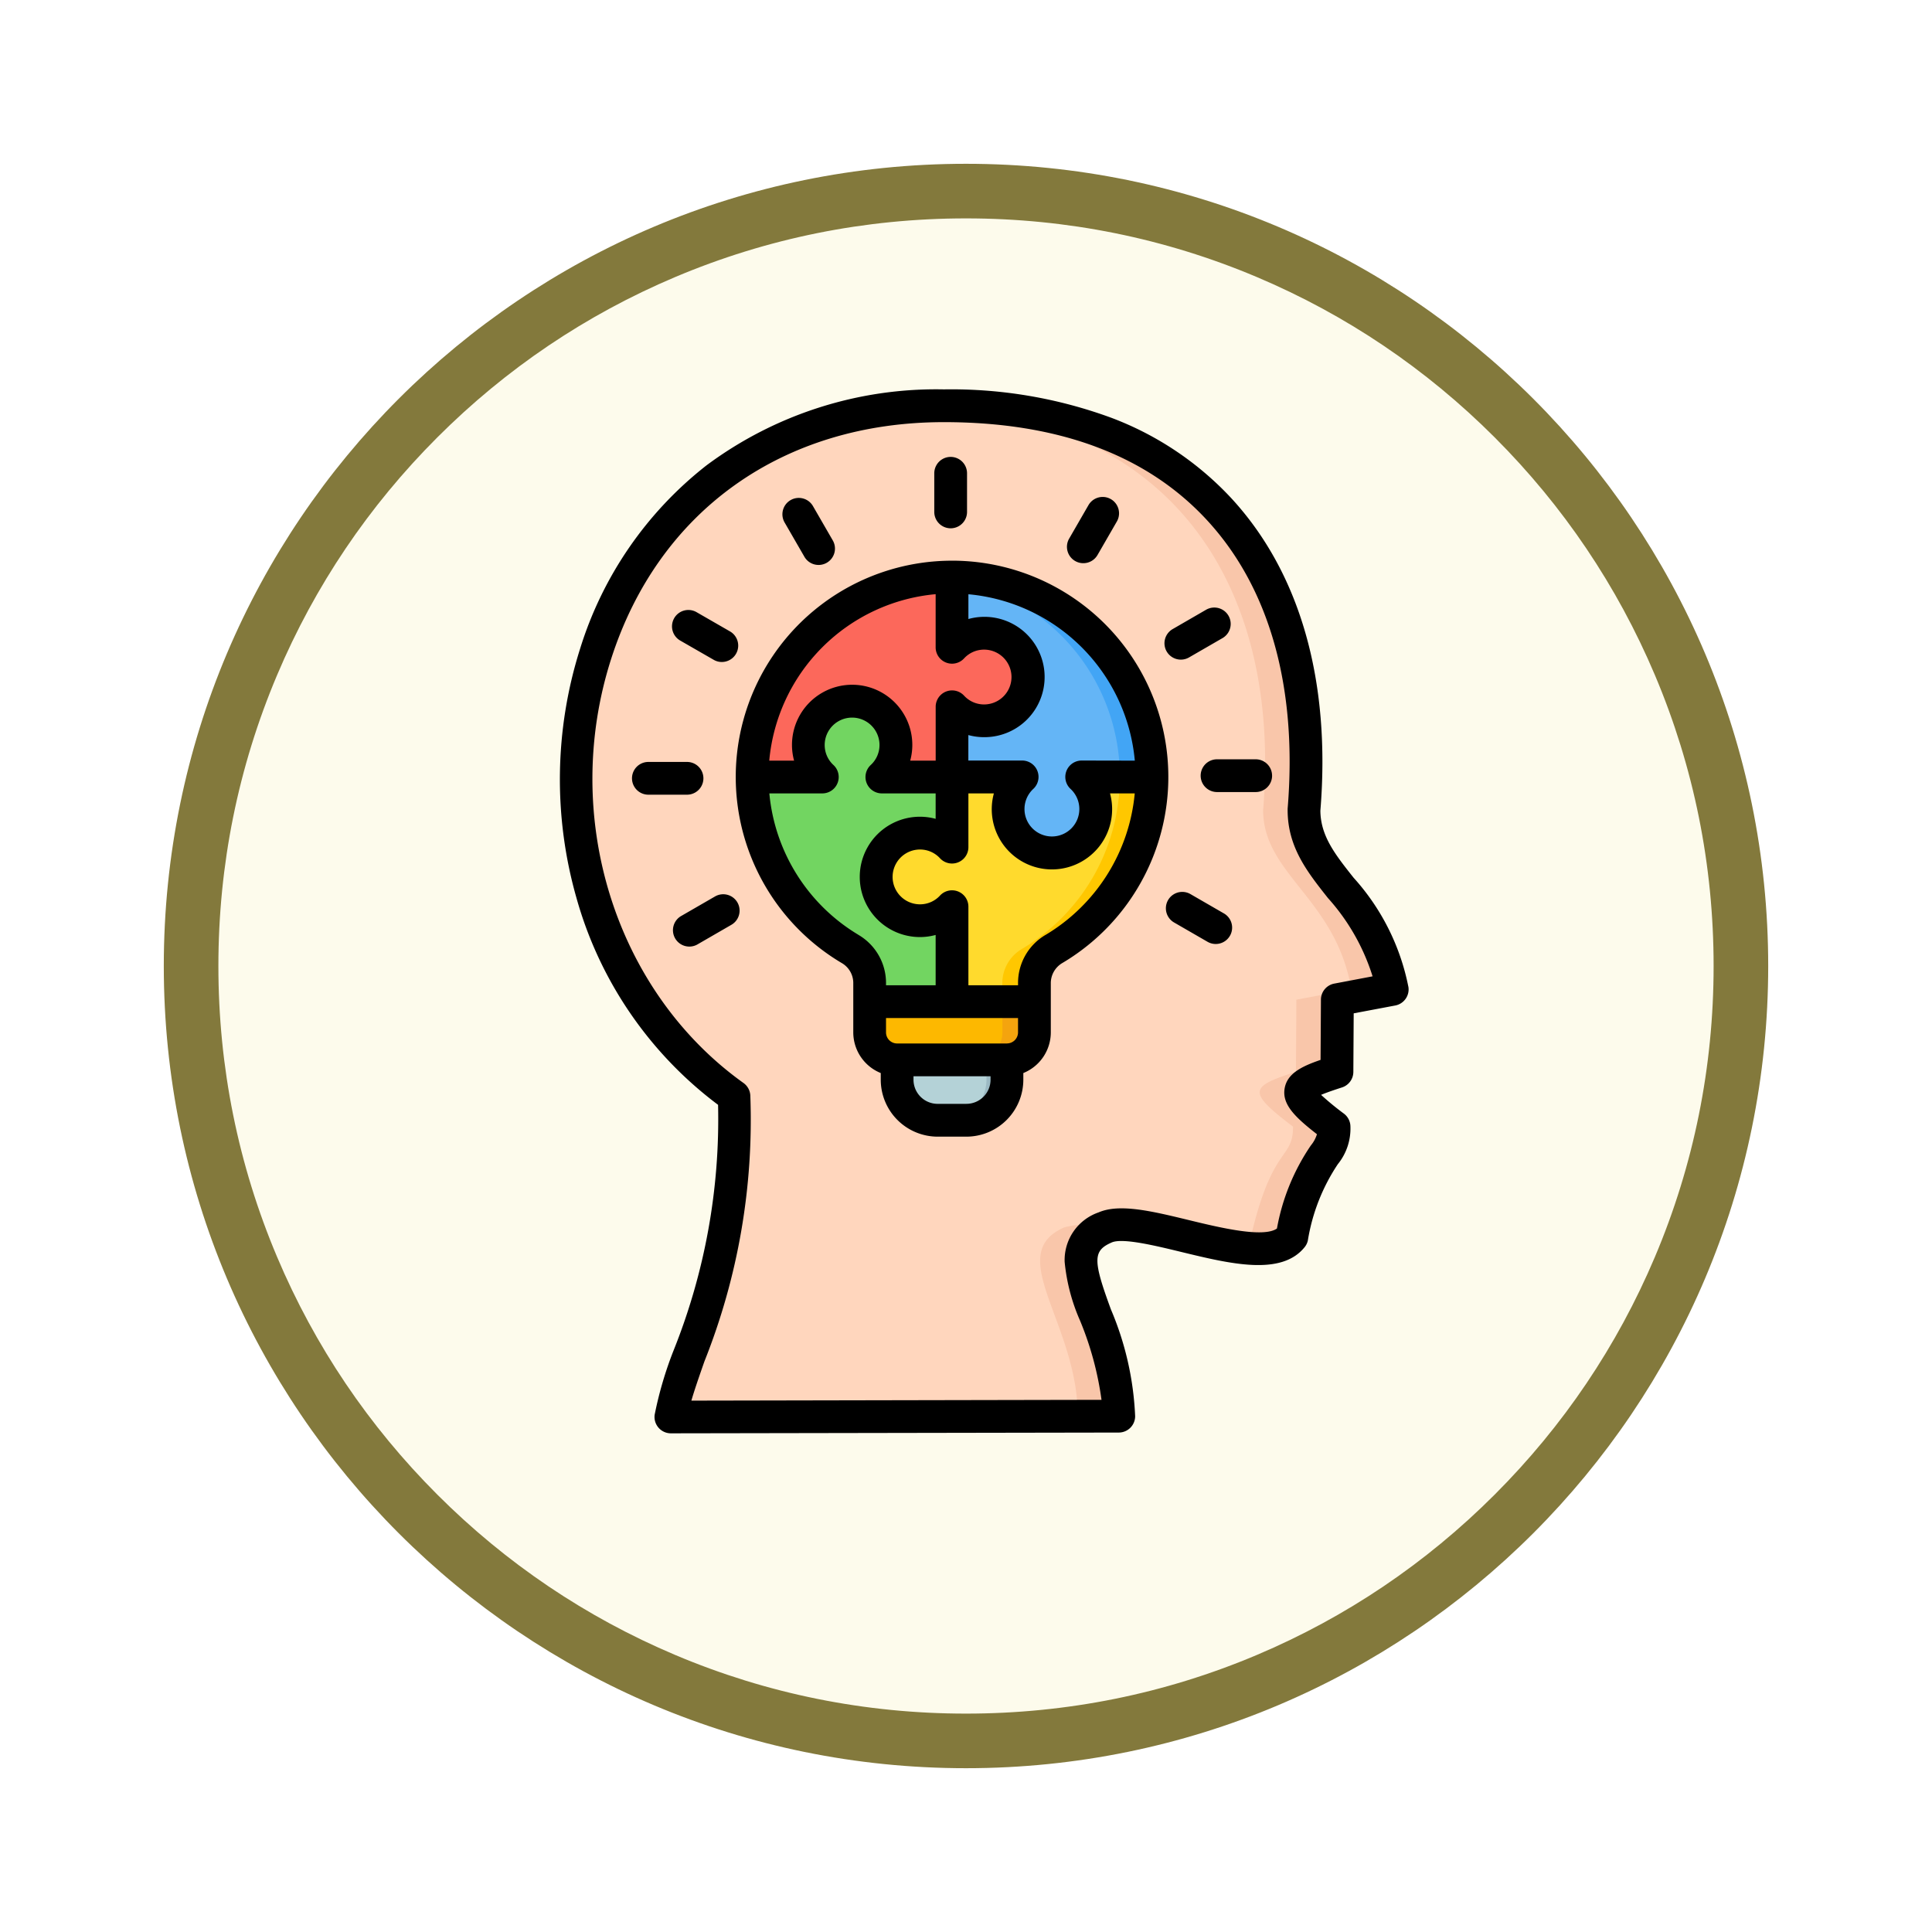<svg xmlns="http://www.w3.org/2000/svg" xmlns:xlink="http://www.w3.org/1999/xlink" width="106.16" height="106.16" viewBox="0 0 106.16 106.16">
  <defs>
    <filter id="Path_982547" x="0" y="0" width="106.16" height="106.16" filterUnits="userSpaceOnUse">
      <feOffset dy="3" input="SourceAlpha"/>
      <feGaussianBlur stdDeviation="3" result="blur"/>
      <feFlood flood-opacity="0.161"/>
      <feComposite operator="in" in2="blur"/>
      <feComposite in="SourceGraphic"/>
    </filter>
  </defs>
  <g id="Group_1202471" data-name="Group 1202471" transform="translate(-196.42 -7547.914)">
    <g id="Group_1202162" data-name="Group 1202162" transform="translate(-75.58 6142.911)">
      <g id="Group_1177900" data-name="Group 1177900" transform="translate(281 1411.003)">
        <g id="Group_1172010" data-name="Group 1172010" transform="translate(0)">
          <g id="Group_1171046" data-name="Group 1171046">
            <g id="Group_1148525" data-name="Group 1148525">
              <g transform="matrix(1, 0, 0, 1, -9, -6)" filter="url(#Path_982547)">
                <g id="Path_982547-2" data-name="Path 982547" transform="translate(9 6)" fill="#fdfbec">
                  <path d="M 44.08 86.66 C 38.331 86.66 32.755 85.535 27.507 83.315 C 22.436 81.17 17.882 78.1 13.971 74.189 C 10.06 70.278 6.99 65.724 4.846 60.654 C 2.626 55.405 1.5 49.829 1.5 44.08 C 1.5 38.331 2.626 32.755 4.846 27.507 C 6.99 22.436 10.06 17.882 13.971 13.971 C 17.882 10.06 22.436 6.99 27.507 4.846 C 32.755 2.626 38.331 1.5 44.08 1.5 C 49.829 1.5 55.405 2.626 60.654 4.846 C 65.724 6.99 70.278 10.06 74.189 13.971 C 78.1 17.882 81.17 22.436 83.315 27.507 C 85.535 32.755 86.66 38.331 86.66 44.08 C 86.66 49.829 85.535 55.405 83.315 60.654 C 81.17 65.724 78.1 70.278 74.189 74.189 C 70.278 78.1 65.724 81.17 60.654 83.315 C 55.405 85.535 49.829 86.66 44.08 86.66 Z" stroke="none"/>
                  <path d="M 44.08 3 C 38.533 3 33.153 4.086 28.091 6.227 C 23.199 8.296 18.806 11.258 15.032 15.032 C 11.258 18.806 8.296 23.199 6.227 28.091 C 4.086 33.153 3 38.533 3 44.08 C 3 49.627 4.086 55.007 6.227 60.07 C 8.296 64.961 11.258 69.355 15.032 73.128 C 18.806 76.902 23.199 79.864 28.091 81.933 C 33.153 84.075 38.533 85.16 44.08 85.16 C 49.627 85.16 55.007 84.075 60.07 81.933 C 64.961 79.864 69.355 76.902 73.128 73.128 C 76.902 69.355 79.864 64.961 81.933 60.07 C 84.075 55.007 85.16 49.627 85.16 44.08 C 85.16 38.533 84.075 33.153 81.933 28.091 C 79.864 23.199 76.902 18.806 73.128 15.032 C 69.355 11.258 64.961 8.296 60.07 6.227 C 55.007 4.086 49.627 3 44.08 3 M 44.08 0 C 68.425 0 88.16 19.735 88.16 44.08 C 88.16 68.425 68.425 88.16 44.08 88.16 C 19.735 88.16 0 68.425 0 44.08 C 0 19.735 19.735 0 44.08 0 Z" stroke="none" fill="#83793c"/>
                </g>
              </g>
            </g>
          </g>
        </g>
      </g>
      <g id="mindset_16137499" transform="translate(254.074 1425.399)">
        <g id="Group_1202283" data-name="Group 1202283" transform="translate(49.585 1.9)">
          <g id="Group_1202281" data-name="Group 1202281" transform="translate(0 0)">
            <path id="Path_1040436" data-name="Path 1040436" d="M101.519,41.067c-.845-4.989-4.846-6.306-4.846-9.85C97.717,18.6,91.4,9,76.884,9,55.3,9,50.284,36.167,65.348,46.943c.541,8.624-3.064,14.731-3.468,17.626l24.608-.048c0-5.107-4.11-8.9-.747-10.371,2.027-.888,8.633,2.541,10.259.517,1.186-5.075,2.316-4.215,2.316-6.054-2.537-1.931-2.391-2.191.16-3.015l.024-3.962Z" transform="translate(-56.676 -9)" fill="#ffd6bd" fill-rule="evenodd"/>
            <path id="Path_1040437" data-name="Path 1040437" d="M142.579,41.067c-.845-4.989-4.846-6.306-4.846-9.85C138.777,18.6,132.464,9,117.943,9c-.358,0-.71.009-1.059.024,13.674.514,19.614,9.925,18.6,22.192,0,3.544,4,4.862,4.846,9.85l-3.019.569-.024,3.962c-2.551.823-2.7,1.083-.16,3.015,0,1.839-1.132.979-2.316,6.054a1.649,1.649,0,0,1-.884.539c1.382.209,2.565.171,3.134-.539,1.186-5.075,2.316-4.215,2.316-6.054-2.537-1.931-2.391-2.191.16-3.015l.024-3.962Zm-39.638,23.5L125.3,64.52c0-5.107-4.11-8.9-.747-10.371a4.3,4.3,0,0,1,2.259,0l-.009,0c-3.363,1.472.747,5.264.747,10.371l-24.609.048Z" transform="translate(-97.736 -9)" fill="#f9c6aa" fill-rule="evenodd"/>
          </g>
          <g id="Group_1202282" data-name="Group 1202282" transform="translate(9.67 9.412)">
            <path id="Path_1040438" data-name="Path 1040438" d="M153.624,92.67a10.985,10.985,0,0,1,5.614,20.425,2.176,2.176,0,0,0-1.088,1.913v2.678a1.513,1.513,0,0,1-1.51,1.51h-6.035a1.513,1.513,0,0,1-1.51-1.51v-2.678a2.172,2.172,0,0,0-1.088-1.913,10.985,10.985,0,0,1,5.615-20.425Z" transform="translate(-142.64 -92.67)" fill="#ffda2d" fill-rule="evenodd"/>
            <path id="Path_1040439" data-name="Path 1040439" d="M153.643,157.42h-3.856a2.406,2.406,0,1,0-3.271,0H142.66a10.978,10.978,0,0,0,5.369,9.442,2.174,2.174,0,0,1,1.088,1.913v.991h4.528v-5.218a2.406,2.406,0,1,1,0-3.271V157.42Z" transform="translate(-142.658 -146.436)" fill="#72d561" fill-rule="evenodd"/>
            <path id="Path_1040440" data-name="Path 1040440" d="M233.332,92.68a10.985,10.985,0,0,1,5.614,20.425,2.176,2.176,0,0,0-1.088,1.913V117.7a1.513,1.513,0,0,1-1.51,1.51h-1.763a1.513,1.513,0,0,0,1.51-1.51v-2.678a2.173,2.173,0,0,1,1.088-1.913,10.985,10.985,0,0,0-4.733-20.39q.439-.035.882-.035Z" transform="translate(-222.348 -92.679)" fill="#ffc700" fill-rule="evenodd"/>
            <path id="Path_1040441" data-name="Path 1040441" d="M243.386,105.427a2.406,2.406,0,1,0,4.042-1.764h3.856A10.983,10.983,0,0,0,240.3,92.68v3.856a2.406,2.406,0,1,1,0,3.271v3.856h3.856A2.4,2.4,0,0,0,243.386,105.427Z" transform="translate(-229.315 -92.679)" fill="#64b5f6" fill-rule="evenodd"/>
            <path id="Path_1040442" data-name="Path 1040442" d="M240.29,92.821a10.987,10.987,0,0,1,9.222,10.843h1.763A10.983,10.983,0,0,0,240.291,92.68v.141Z" transform="translate(-229.306 -92.679)" fill="#42a5f5" fill-rule="evenodd"/>
            <path id="Path_1040443" data-name="Path 1040443" d="M153.643,103.663V99.807a2.406,2.406,0,1,0,0-3.271V92.68a10.982,10.982,0,0,0-10.983,10.983h3.856a2.406,2.406,0,1,1,3.271,0Z" transform="translate(-142.658 -92.679)" fill="#fc685b" fill-rule="evenodd"/>
            <path id="Path_1040444" data-name="Path 1040444" d="M232.46,92.715q.445.035.881.106V92.68Q232.9,92.68,232.46,92.715Z" transform="translate(-222.356 -92.679)" fill="#f35244" fill-rule="evenodd"/>
            <path id="Path_1040445" data-name="Path 1040445" d="M219.514,313.77v2.748a2.232,2.232,0,0,1-2.227,2.227h-1.579a2.232,2.232,0,0,1-2.227-2.227v-2Z" transform="translate(-205.511 -288.899)" fill="#b4d2d7" fill-rule="evenodd"/>
            <path id="Path_1040446" data-name="Path 1040446" d="M240.672,313.77v2.748a2.232,2.232,0,0,1-2.227,2.227H237.32a2.232,2.232,0,0,0,2.227-2.227v-2.609Z" transform="translate(-226.67 -288.899)" fill="#9bb9c3" fill-rule="evenodd"/>
            <path id="Path_1040447" data-name="Path 1040447" d="M200.05,300.08v1.687a1.513,1.513,0,0,0,1.51,1.51h6.035a1.513,1.513,0,0,0,1.51-1.51V300.08Z" transform="translate(-193.592 -276.749)" fill="#fdb800" fill-rule="evenodd"/>
            <path id="Path_1040448" data-name="Path 1040448" d="M251.45,303.277h1.763a1.513,1.513,0,0,0,1.51-1.51V300.08H252.96v1.687A1.511,1.511,0,0,1,251.45,303.277Z" transform="translate(-239.21 -276.749)" fill="#f4a40e" fill-rule="evenodd"/>
          </g>
        </g>
        <path id="Path_1040449" data-name="Path 1040449" d="M58.445,29.191a.9.9,0,0,1-.33,1.229l-1.839,1.063a.9.9,0,1,1-.9-1.558l1.839-1.062A.9.9,0,0,1,58.445,29.191Zm-2.768-5.92H53.553a.9.9,0,1,1,0-1.8h2.124a.9.9,0,0,1,0,1.8Zm-.705-9.7a.9.9,0,0,1,1.228-.33L58.04,14.3a.9.9,0,0,1-.451,1.679.881.881,0,0,1-.449-.121L55.3,14.8a.9.9,0,0,1-.328-1.228Zm6.08-5.235a.9.9,0,1,1,1.558-.9l1.062,1.839a.9.9,0,1,1-1.558.9Zm24.455,22.69a.9.9,0,0,1-1.229.328l-1.839-1.062a.9.9,0,0,1,.9-1.559l1.839,1.062a.9.9,0,0,1,.33,1.231Zm2.318-8.8a.9.9,0,0,1-.9.9H84.8a.9.9,0,1,1,0-1.8h2.124A.9.9,0,0,1,87.824,22.219ZM82.032,15.4a.9.9,0,0,1,.33-1.229L84.2,13.108a.9.9,0,0,1,.9,1.559l-1.839,1.062a.9.9,0,0,1-1.229-.33ZM76.674,9.2l1.062-1.84a.9.9,0,1,1,1.559.9L78.233,10.1a.9.9,0,0,1-.781.45.891.891,0,0,1-.449-.12A.9.9,0,0,1,76.674,9.2ZM69.263,7.735V5.61a.9.9,0,0,1,1.8,0V7.733a.9.9,0,0,1-1.8,0Zm6.129,23.231a3.06,3.06,0,0,0-1.526,2.686v.091H71.138V29.424a.9.9,0,0,0-1.559-.612,1.49,1.49,0,0,1-1.1.483,1.506,1.506,0,1,1,0-3.012,1.49,1.49,0,0,1,1.1.483.9.9,0,0,0,1.559-.612V23.2h1.4a3.307,3.307,0,1,0,6.381,0h1.359a10.15,10.15,0,0,1-4.888,7.768Zm-4.364,9.293H69.448a1.328,1.328,0,0,1-1.327-1.327v-.191h4.235v.191A1.329,1.329,0,0,1,71.027,40.258Zm2.228-3.318H67.221a.61.61,0,0,1-.61-.61v-.787h7.254v.787A.61.61,0,0,1,73.256,36.939Zm-8.171-5.974a3.062,3.062,0,0,1,1.526,2.686v.091h2.727V30.978a3.272,3.272,0,0,1-.864.116,3.306,3.306,0,0,1,0-6.612,3.272,3.272,0,0,1,.864.116V23.2H66.382a.9.9,0,0,1-.612-1.559,1.49,1.49,0,0,0,.483-1.1,1.506,1.506,0,0,0-3.012,0,1.49,1.49,0,0,0,.483,1.1.9.9,0,0,1-.612,1.559H60.2A10.148,10.148,0,0,0,65.085,30.965Zm4.253-18.712v2.916a.9.9,0,0,0,1.56.613A1.488,1.488,0,0,1,72,15.3a1.506,1.506,0,0,1,0,3.012,1.488,1.488,0,0,1-1.1-.483.9.9,0,0,0-1.56.613V21.4h-1.4a3.272,3.272,0,0,0,.116-.864,3.306,3.306,0,1,0-6.612,0,3.271,3.271,0,0,0,.116.864H60.195A10.1,10.1,0,0,1,69.338,12.253ZM80.282,21.4a10.1,10.1,0,0,0-9.144-9.143v1.361A3.306,3.306,0,1,1,72,20.11a3.28,3.28,0,0,1-.865-.116v1.4h2.956a.9.9,0,0,1,.612,1.56,1.507,1.507,0,1,0,2.048,0,.9.9,0,0,1,.612-1.56ZM70.238,10.413a11.885,11.885,0,0,0-6.074,22.1,1.269,1.269,0,0,1,.648,1.141v2.678a2.413,2.413,0,0,0,1.51,2.234v.368a3.131,3.131,0,0,0,3.127,3.127h1.579a3.132,3.132,0,0,0,3.128-3.127v-.368a2.413,2.413,0,0,0,1.51-2.234V33.653a1.283,1.283,0,0,1,.648-1.141,11.885,11.885,0,0,0-6.075-22.1Zm21,23.239,2.109-.4a11.611,11.611,0,0,0-2.451-4.3c-1.139-1.439-2.217-2.8-2.217-4.837q0-.037,0-.074c.549-6.628-.976-12.1-4.412-15.835C80.968,4.619,76.1,2.8,69.791,2.8c-8.835,0-15.669,4.862-18.282,13.006-2.782,8.67.208,18.254,7.27,23.306a.9.9,0,0,1,.375.675,35.839,35.839,0,0,1-2.524,14.631c-.279.8-.534,1.528-.714,2.148l22.536-.044a17.5,17.5,0,0,0-1.173-4.337,10.487,10.487,0,0,1-.852-3.24,2.77,2.77,0,0,1,1.862-2.721c1.151-.5,2.921-.074,4.971.424,1.647.4,4.087.991,4.832.461a11.8,11.8,0,0,1,1.864-4.566,1.767,1.767,0,0,0,.334-.616c-1.22-.951-1.926-1.643-1.775-2.52.141-.823.951-1.213,1.974-1.564l.02-3.315a.9.9,0,0,1,.732-.877Zm4.073.164a12.552,12.552,0,0,0-3.006-5.981c-1.012-1.277-1.814-2.288-1.827-3.684.582-7.125-1.107-13.059-4.885-17.162A17.365,17.365,0,0,0,79.02,2.571,25.476,25.476,0,0,0,69.791,1,21.134,21.134,0,0,0,56.752,5.171,20.478,20.478,0,0,0,49.8,15.255a23.752,23.752,0,0,0-.195,13.7,21.409,21.409,0,0,0,7.778,11.358,34.148,34.148,0,0,1-2.449,13.506,20.54,20.54,0,0,0-1.035,3.52.9.9,0,0,0,.892,1.024h0L79.4,58.32a.9.9,0,0,0,.9-.9,16.775,16.775,0,0,0-1.328-5.858c-1-2.717-1-3.234.043-3.688.594-.26,2.385.174,3.825.524,2.7.655,5.49,1.332,6.775-.267a.89.89,0,0,0,.174-.359,10.594,10.594,0,0,1,1.649-4.2,3.1,3.1,0,0,0,.692-2.058.9.9,0,0,0-.355-.715,15.471,15.471,0,0,1-1.258-1.034c.37-.157.924-.336,1.15-.409a.9.9,0,0,0,.623-.852l.019-3.219,2.29-.432A.9.9,0,0,0,95.313,33.816Z" fill-rule="evenodd"/>
      </g>
    </g>
  </g>
</svg>
